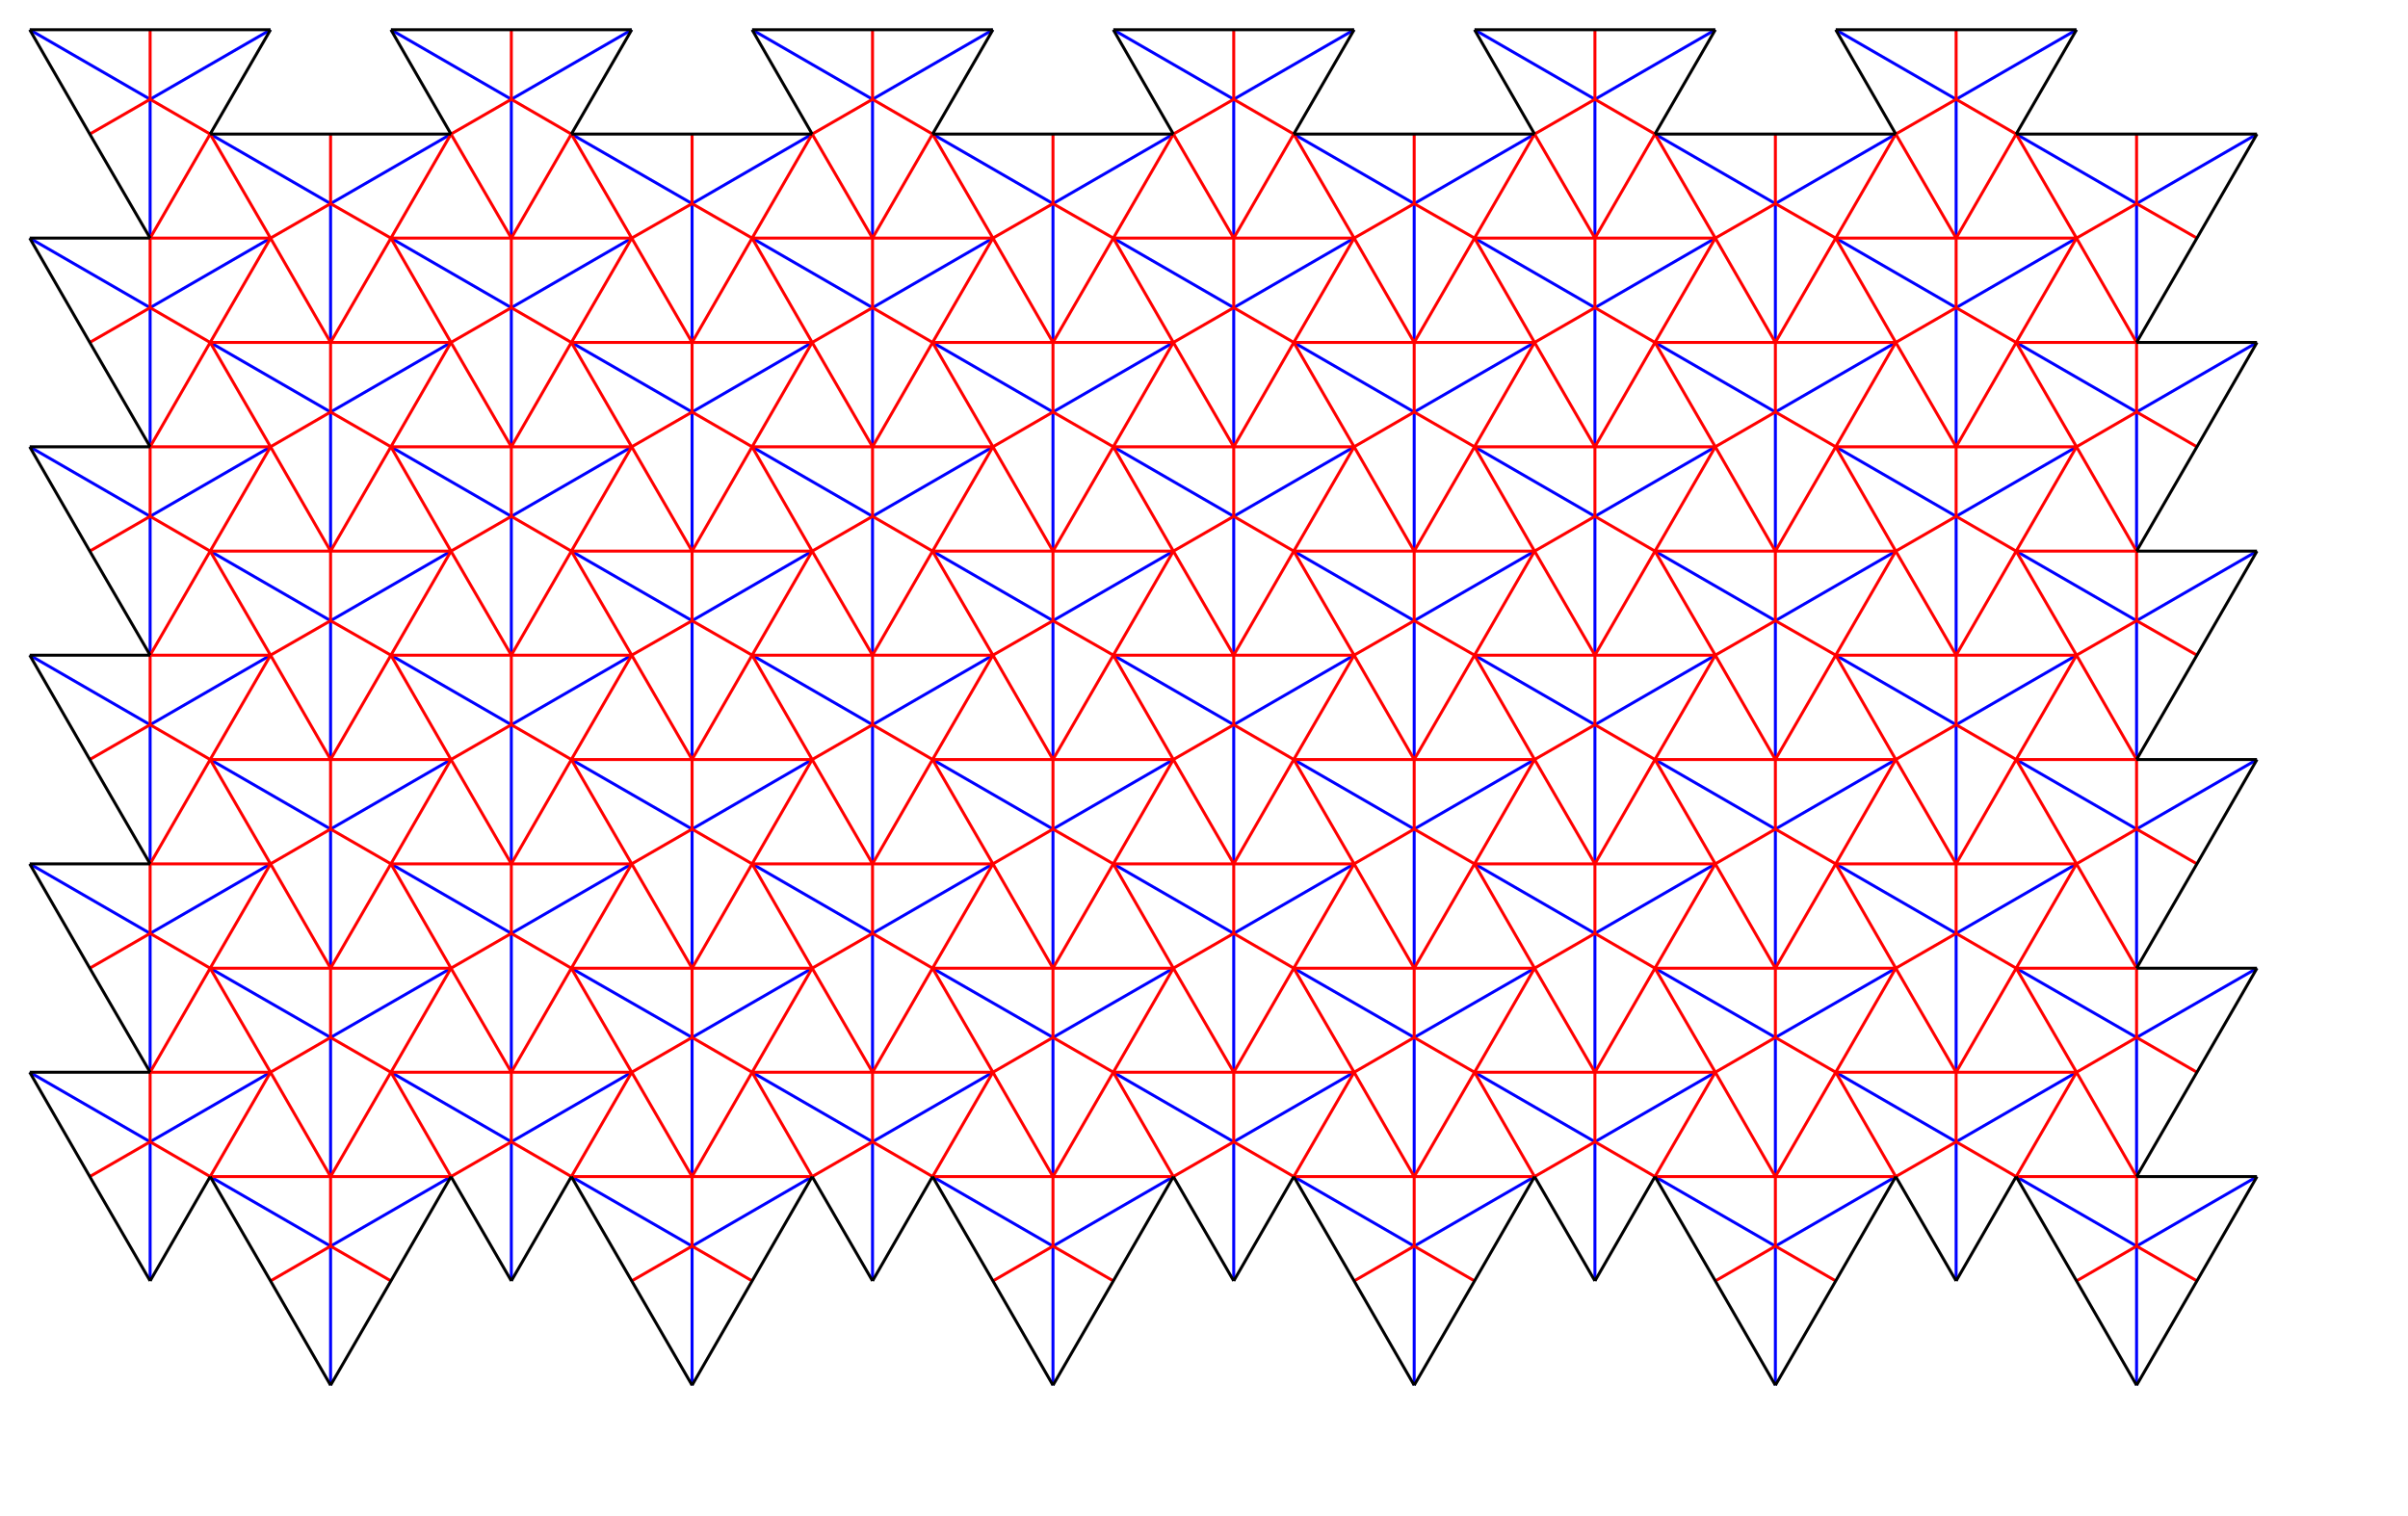 <svg version="1.1" xmlns="http://www.w3.org/2000/svg" viewBox="-0.1 -0.1 8.1 5.1"><rect x="-0.1" y="-0.1" width="8.1" height="5.1" class="svg-background-rectangle" stroke="none" fill="white"></rect><g stroke="black" class="edges" stroke-width="0.01"><path d="M0.405 0.234L0.81 0M0.405 0.234L0.405 0.701M0.405 0.234L0 0M0.405 0.935L0.81 0.701M0.405 0.935L0.405 1.403M0.405 0.935L0 0.701M0.405 1.637L0.81 1.403M0.405 1.637L0.405 2.104M0.405 1.637L0 1.403M0.405 2.338L0.81 2.104M0.405 2.338L0.405 2.806M0.405 2.338L0 2.104M0.405 3.04L0.81 2.806M0.405 3.04L0.405 3.507M0.405 3.04L0 2.806M0.405 3.741L0.81 3.507M0.405 3.741L0.405 4.209M0.405 3.741L0 3.507M1.012 0.585L1.417 0.351M1.012 0.585L1.012 1.052M1.012 0.585L0.607 0.351M1.012 1.286L1.417 1.052M1.012 1.286L1.012 1.754M1.012 1.286L0.607 1.052M1.012 1.988L1.417 1.754M1.012 1.988L1.012 2.455M1.012 1.988L0.607 1.754M1.012 2.689L1.417 2.455M1.012 2.689L1.012 3.157M1.012 2.689L0.607 2.455M1.012 3.39L1.417 3.157M1.012 3.39L1.012 3.858M1.012 3.39L0.607 3.157M1.012 4.092L1.417 3.858M1.012 4.092L1.012 4.56M1.012 4.092L0.607 3.858M1.62 0.234L2.025 0M1.62 0.234L1.62 0.701M1.62 0.234L1.215 0M1.62 0.935L2.025 0.701M1.62 0.935L1.62 1.403M1.62 0.935L1.215 0.701M1.62 1.637L2.025 1.403M1.62 1.637L1.62 2.104M1.62 1.637L1.215 1.403M1.62 2.338L2.025 2.104M1.62 2.338L1.62 2.806M1.62 2.338L1.215 2.104M1.62 3.04L2.025 2.806M1.62 3.04L1.62 3.507M1.62 3.04L1.215 2.806M1.62 3.741L2.025 3.507M1.62 3.741L1.62 4.209M1.62 3.741L1.215 3.507M2.228 0.585L2.632 0.351M2.228 0.585L2.228 1.052M2.228 0.585L1.822 0.351M2.228 1.286L2.632 1.052M2.228 1.286L2.228 1.754M2.228 1.286L1.822 1.052M2.228 1.988L2.632 1.754M2.228 1.988L2.228 2.455M2.228 1.988L1.822 1.754M2.228 2.689L2.632 2.455M2.228 2.689L2.228 3.157M2.228 2.689L1.822 2.455M2.228 3.39L2.632 3.157M2.228 3.39L2.228 3.858M2.228 3.39L1.822 3.157M2.228 4.092L2.632 3.858M2.228 4.092L2.228 4.56M2.228 4.092L1.822 3.858M2.835 0.234L3.24 0M2.835 0.234L2.835 0.701M2.835 0.234L2.43 0M2.835 0.935L3.24 0.701M2.835 0.935L2.835 1.403M2.835 0.935L2.43 0.701M2.835 1.637L3.24 1.403M2.835 1.637L2.835 2.104M2.835 1.637L2.43 1.403M2.835 2.338L3.24 2.104M2.835 2.338L2.835 2.806M2.835 2.338L2.43 2.104M2.835 3.04L3.24 2.806M2.835 3.04L2.835 3.507M2.835 3.04L2.43 2.806M2.835 3.741L3.24 3.507M2.835 3.741L2.835 4.209M2.835 3.741L2.43 3.507M3.442 0.585L3.847 0.351M3.442 0.585L3.442 1.052M3.442 0.585L3.037 0.351M3.442 1.286L3.847 1.052M3.442 1.286L3.442 1.754M3.442 1.286L3.037 1.052M3.442 1.988L3.847 1.754M3.442 1.988L3.442 2.455M3.442 1.988L3.037 1.754M3.442 2.689L3.847 2.455M3.442 2.689L3.442 3.157M3.442 2.689L3.037 2.455M3.442 3.39L3.847 3.157M3.442 3.39L3.442 3.858M3.442 3.39L3.037 3.157M3.442 4.092L3.847 3.858M3.442 4.092L3.442 4.56M3.442 4.092L3.037 3.858M4.05 0.234L4.455 0M4.05 0.234L4.05 0.701M4.05 0.234L3.645 0M4.05 0.935L4.455 0.701M4.05 0.935L4.05 1.403M4.05 0.935L3.645 0.701M4.05 1.637L4.455 1.403M4.05 1.637L4.05 2.104M4.05 1.637L3.645 1.403M4.05 2.338L4.455 2.104M4.05 2.338L4.05 2.806M4.05 2.338L3.645 2.104M4.05 3.04L4.455 2.806M4.05 3.04L4.05 3.507M4.05 3.04L3.645 2.806M4.05 3.741L4.455 3.507M4.05 3.741L4.05 4.209M4.05 3.741L3.645 3.507M4.657 0.585L5.062 0.351M4.657 0.585L4.657 1.052M4.657 0.585L4.252 0.351M4.657 1.286L5.062 1.052M4.657 1.286L4.657 1.754M4.657 1.286L4.252 1.052M4.657 1.988L5.062 1.754M4.657 1.988L4.657 2.455M4.657 1.988L4.252 1.754M4.657 2.689L5.062 2.455M4.657 2.689L4.657 3.157M4.657 2.689L4.252 2.455M4.657 3.39L5.062 3.157M4.657 3.39L4.657 3.858M4.657 3.39L4.252 3.157M4.657 4.092L5.062 3.858M4.657 4.092L4.657 4.56M4.657 4.092L4.252 3.858M5.265 0.234L5.67 0M5.265 0.234L5.265 0.701M5.265 0.234L4.86 0M5.265 0.935L5.67 0.701M5.265 0.935L5.265 1.403M5.265 0.935L4.86 0.701M5.265 1.637L5.67 1.403M5.265 1.637L5.265 2.104M5.265 1.637L4.86 1.403M5.265 2.338L5.67 2.104M5.265 2.338L5.265 2.806M5.265 2.338L4.86 2.104M5.265 3.04L5.67 2.806M5.265 3.04L5.265 3.507M5.265 3.04L4.86 2.806M5.265 3.741L5.67 3.507M5.265 3.741L5.265 4.209M5.265 3.741L4.86 3.507M5.872 0.585L6.277 0.351M5.872 0.585L5.872 1.052M5.872 0.585L5.467 0.351M5.872 1.286L6.277 1.052M5.872 1.286L5.872 1.754M5.872 1.286L5.467 1.052M5.872 1.988L6.277 1.754M5.872 1.988L5.872 2.455M5.872 1.988L5.467 1.754M5.872 2.689L6.277 2.455M5.872 2.689L5.872 3.157M5.872 2.689L5.467 2.455M5.872 3.39L6.277 3.157M5.872 3.39L5.872 3.858M5.872 3.39L5.467 3.157M5.872 4.092L6.277 3.858M5.872 4.092L5.872 4.56M5.872 4.092L5.467 3.858M6.48 0.234L6.885 0M6.48 0.234L6.48 0.701M6.48 0.234L6.075 0M6.48 0.935L6.885 0.701M6.48 0.935L6.48 1.403M6.48 0.935L6.075 0.701M6.48 1.637L6.885 1.403M6.48 1.637L6.48 2.104M6.48 1.637L6.075 1.403M6.48 2.338L6.885 2.104M6.48 2.338L6.48 2.806M6.48 2.338L6.075 2.104M6.48 3.04L6.885 2.806M6.48 3.04L6.48 3.507M6.48 3.04L6.075 2.806M6.48 3.741L6.885 3.507M6.48 3.741L6.48 4.209M6.48 3.741L6.075 3.507M7.087 0.585L7.492 0.351M7.087 0.585L7.087 1.052M7.087 0.585L6.682 0.351M7.087 1.286L7.492 1.052M7.087 1.286L7.087 1.754M7.087 1.286L6.682 1.052M7.087 1.988L7.492 1.754M7.087 1.988L7.087 2.455M7.087 1.988L6.682 1.754M7.087 2.689L7.492 2.455M7.087 2.689L7.087 3.157M7.087 2.689L6.682 2.455M7.087 3.39L7.492 3.157M7.087 3.39L7.087 3.858M7.087 3.39L6.682 3.157M7.087 4.092L7.492 3.858M7.087 4.092L7.087 4.56M7.087 4.092L6.682 3.858" class="valley" stroke="blue"></path><path d="M0.405 0.234L0.405 0M0.607 0.351L0.405 0.701M0.405 0.234L0.607 0.351M0.405 0.234L0.202 0.351M0.405 0.935L0.405 0.701M0.405 0.701L0.81 0.701M0.81 0.701L0.607 1.052M0.607 1.052L0.405 1.403M0.405 0.935L0.607 1.052M0.405 0.935L0.202 1.052M0.405 1.637L0.405 1.403M0.405 1.403L0.81 1.403M0.81 1.403L0.607 1.754M0.607 1.754L0.405 2.104M0.405 1.637L0.607 1.754M0.405 1.637L0.202 1.754M0.405 2.338L0.405 2.104M0.405 2.104L0.81 2.104M0.81 2.104L0.607 2.455M0.607 2.455L0.405 2.806M0.405 2.338L0.607 2.455M0.405 2.338L0.202 2.455M0.405 3.04L0.405 2.806M0.405 2.806L0.81 2.806M0.81 2.806L0.607 3.157M0.607 3.157L0.405 3.507M0.405 3.04L0.607 3.157M0.405 3.04L0.202 3.157M0.405 3.741L0.405 3.507M0.405 3.507L0.81 3.507M0.81 3.507L0.607 3.858M0.405 3.741L0.607 3.858M0.405 3.741L0.202 3.858M1.012 0.585L1.012 0.351M1.417 0.351L1.215 0.701M1.215 0.701L1.012 1.052M1.012 1.052L0.81 0.701M0.81 0.701L0.607 0.351M1.012 0.585L1.215 0.701M1.012 0.585L0.81 0.701M1.012 1.286L1.012 1.052M1.012 1.052L1.417 1.052M1.417 1.052L1.215 1.403M1.215 1.403L1.012 1.754M1.012 1.754L0.81 1.403M0.81 1.403L0.607 1.052M0.607 1.052L1.012 1.052M1.012 1.286L1.215 1.403M1.012 1.286L0.81 1.403M1.012 1.988L1.012 1.754M1.012 1.754L1.417 1.754M1.417 1.754L1.215 2.104M1.215 2.104L1.012 2.455M1.012 2.455L0.81 2.104M0.81 2.104L0.607 1.754M0.607 1.754L1.012 1.754M1.012 1.988L1.215 2.104M1.012 1.988L0.81 2.104M1.012 2.689L1.012 2.455M1.012 2.455L1.417 2.455M1.417 2.455L1.215 2.806M1.215 2.806L1.012 3.157M1.012 3.157L0.81 2.806M0.81 2.806L0.607 2.455M0.607 2.455L1.012 2.455M1.012 2.689L1.215 2.806M1.012 2.689L0.81 2.806M1.012 3.39L1.012 3.157M1.012 3.157L1.417 3.157M1.417 3.157L1.215 3.507M1.215 3.507L1.012 3.858M1.012 3.858L0.81 3.507M0.81 3.507L0.607 3.157M0.607 3.157L1.012 3.157M1.012 3.39L1.215 3.507M1.012 3.39L0.81 3.507M1.012 4.092L1.012 3.858M1.012 3.858L1.417 3.858M0.607 3.858L1.012 3.858M1.012 4.092L1.215 4.209M1.012 4.092L0.81 4.209M1.62 0.234L1.62 0M1.822 0.351L1.62 0.701M1.62 0.701L1.417 0.351M1.62 0.234L1.822 0.351M1.62 0.234L1.417 0.351M1.62 0.935L1.62 0.701M1.62 0.701L2.025 0.701M2.025 0.701L1.822 1.052M1.822 1.052L1.62 1.403M1.62 1.403L1.417 1.052M1.417 1.052L1.215 0.701M1.215 0.701L1.62 0.701M1.62 0.935L1.822 1.052M1.62 0.935L1.417 1.052M1.62 1.637L1.62 1.403M1.62 1.403L2.025 1.403M2.025 1.403L1.822 1.754M1.822 1.754L1.62 2.104M1.62 2.104L1.417 1.754M1.417 1.754L1.215 1.403M1.215 1.403L1.62 1.403M1.62 1.637L1.822 1.754M1.62 1.637L1.417 1.754M1.62 2.338L1.62 2.104M1.62 2.104L2.025 2.104M2.025 2.104L1.822 2.455M1.822 2.455L1.62 2.806M1.62 2.806L1.417 2.455M1.417 2.455L1.215 2.104M1.215 2.104L1.62 2.104M1.62 2.338L1.822 2.455M1.62 2.338L1.417 2.455M1.62 3.04L1.62 2.806M1.62 2.806L2.025 2.806M2.025 2.806L1.822 3.157M1.822 3.157L1.62 3.507M1.62 3.507L1.417 3.157M1.417 3.157L1.215 2.806M1.215 2.806L1.62 2.806M1.62 3.04L1.822 3.157M1.62 3.04L1.417 3.157M1.62 3.741L1.62 3.507M1.62 3.507L2.025 3.507M2.025 3.507L1.822 3.858M1.417 3.858L1.215 3.507M1.215 3.507L1.62 3.507M1.62 3.741L1.822 3.858M1.62 3.741L1.417 3.858M2.228 0.585L2.228 0.351M2.632 0.351L2.43 0.701M2.43 0.701L2.228 1.052M2.228 1.052L2.025 0.701M2.025 0.701L1.822 0.351M2.228 0.585L2.43 0.701M2.228 0.585L2.025 0.701M2.228 1.286L2.228 1.052M2.228 1.052L2.632 1.052M2.632 1.052L2.43 1.403M2.43 1.403L2.228 1.754M2.228 1.754L2.025 1.403M2.025 1.403L1.822 1.052M1.822 1.052L2.228 1.052M2.228 1.286L2.43 1.403M2.228 1.286L2.025 1.403M2.228 1.988L2.228 1.754M2.228 1.754L2.632 1.754M2.632 1.754L2.43 2.104M2.43 2.104L2.228 2.455M2.228 2.455L2.025 2.104M2.025 2.104L1.822 1.754M1.822 1.754L2.228 1.754M2.228 1.988L2.43 2.104M2.228 1.988L2.025 2.104M2.228 2.689L2.228 2.455M2.228 2.455L2.632 2.455M2.632 2.455L2.43 2.806M2.43 2.806L2.228 3.157M2.228 3.157L2.025 2.806M2.025 2.806L1.822 2.455M1.822 2.455L2.228 2.455M2.228 2.689L2.43 2.806M2.228 2.689L2.025 2.806M2.228 3.39L2.228 3.157M2.228 3.157L2.632 3.157M2.632 3.157L2.43 3.507M2.43 3.507L2.228 3.858M2.228 3.858L2.025 3.507M2.025 3.507L1.822 3.157M1.822 3.157L2.228 3.157M2.228 3.39L2.43 3.507M2.228 3.39L2.025 3.507M2.228 4.092L2.228 3.858M2.228 3.858L2.632 3.858M1.822 3.858L2.228 3.858M2.228 4.092L2.43 4.209M2.228 4.092L2.025 4.209M2.835 0.234L2.835 0M3.037 0.351L2.835 0.701M2.835 0.701L2.632 0.351M2.835 0.234L3.037 0.351M2.835 0.234L2.632 0.351M2.835 0.935L2.835 0.701M2.835 0.701L3.24 0.701M3.24 0.701L3.037 1.052M3.037 1.052L2.835 1.403M2.835 1.403L2.632 1.052M2.632 1.052L2.43 0.701M2.43 0.701L2.835 0.701M2.835 0.935L3.037 1.052M2.835 0.935L2.632 1.052M2.835 1.637L2.835 1.403M2.835 1.403L3.24 1.403M3.24 1.403L3.037 1.754M3.037 1.754L2.835 2.104M2.835 2.104L2.632 1.754M2.632 1.754L2.43 1.403M2.43 1.403L2.835 1.403M2.835 1.637L3.037 1.754M2.835 1.637L2.632 1.754M2.835 2.338L2.835 2.104M2.835 2.104L3.24 2.104M3.24 2.104L3.037 2.455M3.037 2.455L2.835 2.806M2.835 2.806L2.632 2.455M2.632 2.455L2.43 2.104M2.43 2.104L2.835 2.104M2.835 2.338L3.037 2.455M2.835 2.338L2.632 2.455M2.835 3.04L2.835 2.806M2.835 2.806L3.24 2.806M3.24 2.806L3.037 3.157M3.037 3.157L2.835 3.507M2.835 3.507L2.632 3.157M2.632 3.157L2.43 2.806M2.43 2.806L2.835 2.806M2.835 3.04L3.037 3.157M2.835 3.04L2.632 3.157M2.835 3.741L2.835 3.507M2.835 3.507L3.24 3.507M3.24 3.507L3.037 3.858M2.632 3.858L2.43 3.507M2.43 3.507L2.835 3.507M2.835 3.741L3.037 3.858M2.835 3.741L2.632 3.858M3.442 0.585L3.442 0.351M3.847 0.351L3.645 0.701M3.645 0.701L3.442 1.052M3.442 1.052L3.24 0.701M3.24 0.701L3.037 0.351M3.442 0.585L3.645 0.701M3.442 0.585L3.24 0.701M3.442 1.286L3.442 1.052M3.442 1.052L3.847 1.052M3.847 1.052L3.645 1.403M3.645 1.403L3.442 1.754M3.442 1.754L3.24 1.403M3.24 1.403L3.037 1.052M3.037 1.052L3.442 1.052M3.442 1.286L3.645 1.403M3.442 1.286L3.24 1.403M3.442 1.988L3.442 1.754M3.442 1.754L3.847 1.754M3.847 1.754L3.645 2.104M3.645 2.104L3.442 2.455M3.442 2.455L3.24 2.104M3.24 2.104L3.037 1.754M3.037 1.754L3.442 1.754M3.442 1.988L3.645 2.104M3.442 1.988L3.24 2.104M3.442 2.689L3.442 2.455M3.442 2.455L3.847 2.455M3.847 2.455L3.645 2.806M3.645 2.806L3.442 3.157M3.442 3.157L3.24 2.806M3.24 2.806L3.037 2.455M3.037 2.455L3.442 2.455M3.442 2.689L3.645 2.806M3.442 2.689L3.24 2.806M3.442 3.39L3.442 3.157M3.442 3.157L3.847 3.157M3.847 3.157L3.645 3.507M3.645 3.507L3.442 3.858M3.442 3.858L3.24 3.507M3.24 3.507L3.037 3.157M3.037 3.157L3.442 3.157M3.442 3.39L3.645 3.507M3.442 3.39L3.24 3.507M3.442 4.092L3.442 3.858M3.442 3.858L3.847 3.858M3.037 3.858L3.442 3.858M3.442 4.092L3.645 4.209M3.442 4.092L3.24 4.209M4.05 0.234L4.05 0M4.252 0.351L4.05 0.701M4.05 0.701L3.847 0.351M4.05 0.234L4.252 0.351M4.05 0.234L3.847 0.351M4.05 0.935L4.05 0.701M4.05 0.701L4.455 0.701M4.455 0.701L4.252 1.052M4.252 1.052L4.05 1.403M4.05 1.403L3.847 1.052M3.847 1.052L3.645 0.701M3.645 0.701L4.05 0.701M4.05 0.935L4.252 1.052M4.05 0.935L3.847 1.052M4.05 1.637L4.05 1.403M4.05 1.403L4.455 1.403M4.455 1.403L4.252 1.754M4.252 1.754L4.05 2.104M4.05 2.104L3.847 1.754M3.847 1.754L3.645 1.403M3.645 1.403L4.05 1.403M4.05 1.637L4.252 1.754M4.05 1.637L3.847 1.754M4.05 2.338L4.05 2.104M4.05 2.104L4.455 2.104M4.455 2.104L4.252 2.455M4.252 2.455L4.05 2.806M4.05 2.806L3.847 2.455M3.847 2.455L3.645 2.104M3.645 2.104L4.05 2.104M4.05 2.338L4.252 2.455M4.05 2.338L3.847 2.455M4.05 3.04L4.05 2.806M4.05 2.806L4.455 2.806M4.455 2.806L4.252 3.157M4.252 3.157L4.05 3.507M4.05 3.507L3.847 3.157M3.847 3.157L3.645 2.806M3.645 2.806L4.05 2.806M4.05 3.04L4.252 3.157M4.05 3.04L3.847 3.157M4.05 3.741L4.05 3.507M4.05 3.507L4.455 3.507M4.455 3.507L4.252 3.858M3.847 3.858L3.645 3.507M3.645 3.507L4.05 3.507M4.05 3.741L4.252 3.858M4.05 3.741L3.847 3.858M4.657 0.585L4.657 0.351M5.062 0.351L4.86 0.701M4.86 0.701L4.657 1.052M4.657 1.052L4.455 0.701M4.455 0.701L4.252 0.351M4.657 0.585L4.86 0.701M4.657 0.585L4.455 0.701M4.657 1.286L4.657 1.052M4.657 1.052L5.062 1.052M5.062 1.052L4.86 1.403M4.86 1.403L4.657 1.754M4.657 1.754L4.455 1.403M4.455 1.403L4.252 1.052M4.252 1.052L4.657 1.052M4.657 1.286L4.86 1.403M4.657 1.286L4.455 1.403M4.657 1.988L4.657 1.754M4.657 1.754L5.062 1.754M5.062 1.754L4.86 2.104M4.86 2.104L4.657 2.455M4.657 2.455L4.455 2.104M4.455 2.104L4.252 1.754M4.252 1.754L4.657 1.754M4.657 1.988L4.86 2.104M4.657 1.988L4.455 2.104M4.657 2.689L4.657 2.455M4.657 2.455L5.062 2.455M5.062 2.455L4.86 2.806M4.86 2.806L4.657 3.157M4.657 3.157L4.455 2.806M4.455 2.806L4.252 2.455M4.252 2.455L4.657 2.455M4.657 2.689L4.86 2.806M4.657 2.689L4.455 2.806M4.657 3.39L4.657 3.157M4.657 3.157L5.062 3.157M5.062 3.157L4.86 3.507M4.86 3.507L4.657 3.858M4.657 3.858L4.455 3.507M4.455 3.507L4.252 3.157M4.252 3.157L4.657 3.157M4.657 3.39L4.86 3.507M4.657 3.39L4.455 3.507M4.657 4.092L4.657 3.858M4.657 3.858L5.062 3.858M4.252 3.858L4.657 3.858M4.657 4.092L4.86 4.209M4.657 4.092L4.455 4.209M5.265 0.234L5.265 0M5.467 0.351L5.265 0.701M5.265 0.701L5.062 0.351M5.265 0.234L5.467 0.351M5.265 0.234L5.062 0.351M5.265 0.935L5.265 0.701M5.265 0.701L5.67 0.701M5.67 0.701L5.467 1.052M5.467 1.052L5.265 1.403M5.265 1.403L5.062 1.052M5.062 1.052L4.86 0.701M4.86 0.701L5.265 0.701M5.265 0.935L5.467 1.052M5.265 0.935L5.062 1.052M5.265 1.637L5.265 1.403M5.265 1.403L5.67 1.403M5.67 1.403L5.467 1.754M5.467 1.754L5.265 2.104M5.265 2.104L5.062 1.754M5.062 1.754L4.86 1.403M4.86 1.403L5.265 1.403M5.265 1.637L5.467 1.754M5.265 1.637L5.062 1.754M5.265 2.338L5.265 2.104M5.265 2.104L5.67 2.104M5.67 2.104L5.467 2.455M5.467 2.455L5.265 2.806M5.265 2.806L5.062 2.455M5.062 2.455L4.86 2.104M4.86 2.104L5.265 2.104M5.265 2.338L5.467 2.455M5.265 2.338L5.062 2.455M5.265 3.04L5.265 2.806M5.265 2.806L5.67 2.806M5.67 2.806L5.467 3.157M5.467 3.157L5.265 3.507M5.265 3.507L5.062 3.157M5.062 3.157L4.86 2.806M4.86 2.806L5.265 2.806M5.265 3.04L5.467 3.157M5.265 3.04L5.062 3.157M5.265 3.741L5.265 3.507M5.265 3.507L5.67 3.507M5.67 3.507L5.467 3.858M5.062 3.858L4.86 3.507M4.86 3.507L5.265 3.507M5.265 3.741L5.467 3.858M5.265 3.741L5.062 3.858M5.872 0.585L5.872 0.351M6.277 0.351L6.075 0.701M6.075 0.701L5.872 1.052M5.872 1.052L5.67 0.701M5.67 0.701L5.467 0.351M5.872 0.585L6.075 0.701M5.872 0.585L5.67 0.701M5.872 1.286L5.872 1.052M5.872 1.052L6.277 1.052M6.277 1.052L6.075 1.403M6.075 1.403L5.872 1.754M5.872 1.754L5.67 1.403M5.67 1.403L5.467 1.052M5.467 1.052L5.872 1.052M5.872 1.286L6.075 1.403M5.872 1.286L5.67 1.403M5.872 1.988L5.872 1.754M5.872 1.754L6.277 1.754M6.277 1.754L6.075 2.104M6.075 2.104L5.872 2.455M5.872 2.455L5.67 2.104M5.67 2.104L5.467 1.754M5.467 1.754L5.872 1.754M5.872 1.988L6.075 2.104M5.872 1.988L5.67 2.104M5.872 2.689L5.872 2.455M5.872 2.455L6.277 2.455M6.277 2.455L6.075 2.806M6.075 2.806L5.872 3.157M5.872 3.157L5.67 2.806M5.67 2.806L5.467 2.455M5.467 2.455L5.872 2.455M5.872 2.689L6.075 2.806M5.872 2.689L5.67 2.806M5.872 3.39L5.872 3.157M5.872 3.157L6.277 3.157M6.277 3.157L6.075 3.507M6.075 3.507L5.872 3.858M5.872 3.858L5.67 3.507M5.67 3.507L5.467 3.157M5.467 3.157L5.872 3.157M5.872 3.39L6.075 3.507M5.872 3.39L5.67 3.507M5.872 4.092L5.872 3.858M5.872 3.858L6.277 3.858M5.467 3.858L5.872 3.858M5.872 4.092L6.075 4.209M5.872 4.092L5.67 4.209M6.48 0.234L6.48 0M6.682 0.351L6.48 0.701M6.48 0.701L6.277 0.351M6.48 0.234L6.682 0.351M6.48 0.234L6.277 0.351M6.48 0.935L6.48 0.701M6.48 0.701L6.885 0.701M6.885 0.701L6.682 1.052M6.682 1.052L6.48 1.403M6.48 1.403L6.277 1.052M6.277 1.052L6.075 0.701M6.075 0.701L6.48 0.701M6.48 0.935L6.682 1.052M6.48 0.935L6.277 1.052M6.48 1.637L6.48 1.403M6.48 1.403L6.885 1.403M6.885 1.403L6.682 1.754M6.682 1.754L6.48 2.104M6.48 2.104L6.277 1.754M6.277 1.754L6.075 1.403M6.075 1.403L6.48 1.403M6.48 1.637L6.682 1.754M6.48 1.637L6.277 1.754M6.48 2.338L6.48 2.104M6.48 2.104L6.885 2.104M6.885 2.104L6.682 2.455M6.682 2.455L6.48 2.806M6.48 2.806L6.277 2.455M6.277 2.455L6.075 2.104M6.075 2.104L6.48 2.104M6.48 2.338L6.682 2.455M6.48 2.338L6.277 2.455M6.48 3.04L6.48 2.806M6.48 2.806L6.885 2.806M6.885 2.806L6.682 3.157M6.682 3.157L6.48 3.507M6.48 3.507L6.277 3.157M6.277 3.157L6.075 2.806M6.075 2.806L6.48 2.806M6.48 3.04L6.682 3.157M6.48 3.04L6.277 3.157M6.48 3.741L6.48 3.507M6.48 3.507L6.885 3.507M6.885 3.507L6.682 3.858M6.277 3.858L6.075 3.507M6.075 3.507L6.48 3.507M6.48 3.741L6.682 3.858M6.48 3.741L6.277 3.858M7.087 0.585L7.087 0.351M7.087 1.052L6.885 0.701M6.885 0.701L6.682 0.351M7.087 0.585L7.29 0.701M7.087 0.585L6.885 0.701M7.087 1.286L7.087 1.052M7.087 1.754L6.885 1.403M6.885 1.403L6.682 1.052M6.682 1.052L7.087 1.052M7.087 1.286L7.29 1.403M7.087 1.286L6.885 1.403M7.087 1.988L7.087 1.754M7.087 2.455L6.885 2.104M6.885 2.104L6.682 1.754M6.682 1.754L7.087 1.754M7.087 1.988L7.29 2.104M7.087 1.988L6.885 2.104M7.087 2.689L7.087 2.455M7.087 3.157L6.885 2.806M6.885 2.806L6.682 2.455M6.682 2.455L7.087 2.455M7.087 2.689L7.29 2.806M7.087 2.689L6.885 2.806M7.087 3.39L7.087 3.157M7.087 3.858L6.885 3.507M6.885 3.507L6.682 3.157M6.682 3.157L7.087 3.157M7.087 3.39L7.29 3.507M7.087 3.39L6.885 3.507M7.087 4.092L7.087 3.858M6.682 3.858L7.087 3.858M7.087 4.092L7.29 4.209M7.087 4.092L6.885 4.209" class="mountain" stroke="red"></path><path d="M0.405 0L0.81 0M0.81 0L0.607 0.351M0.405 0.701L0.202 0.351M0.202 0.351L0 0M0 0L0.405 0M0.405 1.403L0.202 1.052M0.202 1.052L0 0.701M0 0.701L0.405 0.701M0.405 2.104L0.202 1.754M0.202 1.754L0 1.403M0 1.403L0.405 1.403M0.405 2.806L0.202 2.455M0.202 2.455L0 2.104M0 2.104L0.405 2.104M0.405 3.507L0.202 3.157M0.202 3.157L0 2.806M0 2.806L0.405 2.806M0.607 3.858L0.405 4.209M0.405 4.209L0.202 3.858M0.202 3.858L0 3.507M0 3.507L0.405 3.507M1.012 0.351L1.417 0.351M0.607 0.351L1.012 0.351M1.417 3.858L1.215 4.209M1.215 4.209L1.012 4.56M1.012 4.56L0.81 4.209M0.81 4.209L0.607 3.858M1.62 0L2.025 0M2.025 0L1.822 0.351M1.417 0.351L1.215 0M1.215 0L1.62 0M1.822 3.858L1.62 4.209M1.62 4.209L1.417 3.858M2.228 0.351L2.632 0.351M1.822 0.351L2.228 0.351M2.632 3.858L2.43 4.209M2.43 4.209L2.228 4.56M2.228 4.56L2.025 4.209M2.025 4.209L1.822 3.858M2.835 0L3.24 0M3.24 0L3.037 0.351M2.632 0.351L2.43 0M2.43 0L2.835 0M3.037 3.858L2.835 4.209M2.835 4.209L2.632 3.858M3.442 0.351L3.847 0.351M3.037 0.351L3.442 0.351M3.847 3.858L3.645 4.209M3.645 4.209L3.442 4.56M3.442 4.56L3.24 4.209M3.24 4.209L3.037 3.858M4.05 0L4.455 0M4.455 0L4.252 0.351M3.847 0.351L3.645 0M3.645 0L4.05 0M4.252 3.858L4.05 4.209M4.05 4.209L3.847 3.858M4.657 0.351L5.062 0.351M4.252 0.351L4.657 0.351M5.062 3.858L4.86 4.209M4.86 4.209L4.657 4.56M4.657 4.56L4.455 4.209M4.455 4.209L4.252 3.858M5.265 0L5.67 0M5.67 0L5.467 0.351M5.062 0.351L4.86 0M4.86 0L5.265 0M5.467 3.858L5.265 4.209M5.265 4.209L5.062 3.858M5.872 0.351L6.277 0.351M5.467 0.351L5.872 0.351M6.277 3.858L6.075 4.209M6.075 4.209L5.872 4.56M5.872 4.56L5.67 4.209M5.67 4.209L5.467 3.858M6.48 0L6.885 0M6.885 0L6.682 0.351M6.277 0.351L6.075 0M6.075 0L6.48 0M6.682 3.858L6.48 4.209M6.48 4.209L6.277 3.858M7.087 0.351L7.492 0.351M7.492 0.351L7.29 0.701M7.29 0.701L7.087 1.052M6.682 0.351L7.087 0.351M7.087 1.052L7.492 1.052M7.492 1.052L7.29 1.403M7.29 1.403L7.087 1.754M7.087 1.754L7.492 1.754M7.492 1.754L7.29 2.104M7.29 2.104L7.087 2.455M7.087 2.455L7.492 2.455M7.492 2.455L7.29 2.806M7.29 2.806L7.087 3.157M7.087 3.157L7.492 3.157M7.492 3.157L7.29 3.507M7.29 3.507L7.087 3.858M7.087 3.858L7.492 3.858M7.492 3.858L7.29 4.209M7.29 4.209L7.087 4.56M7.087 4.56L6.885 4.209M6.885 4.209L6.682 3.858" class="boundary"></path></g></svg>
